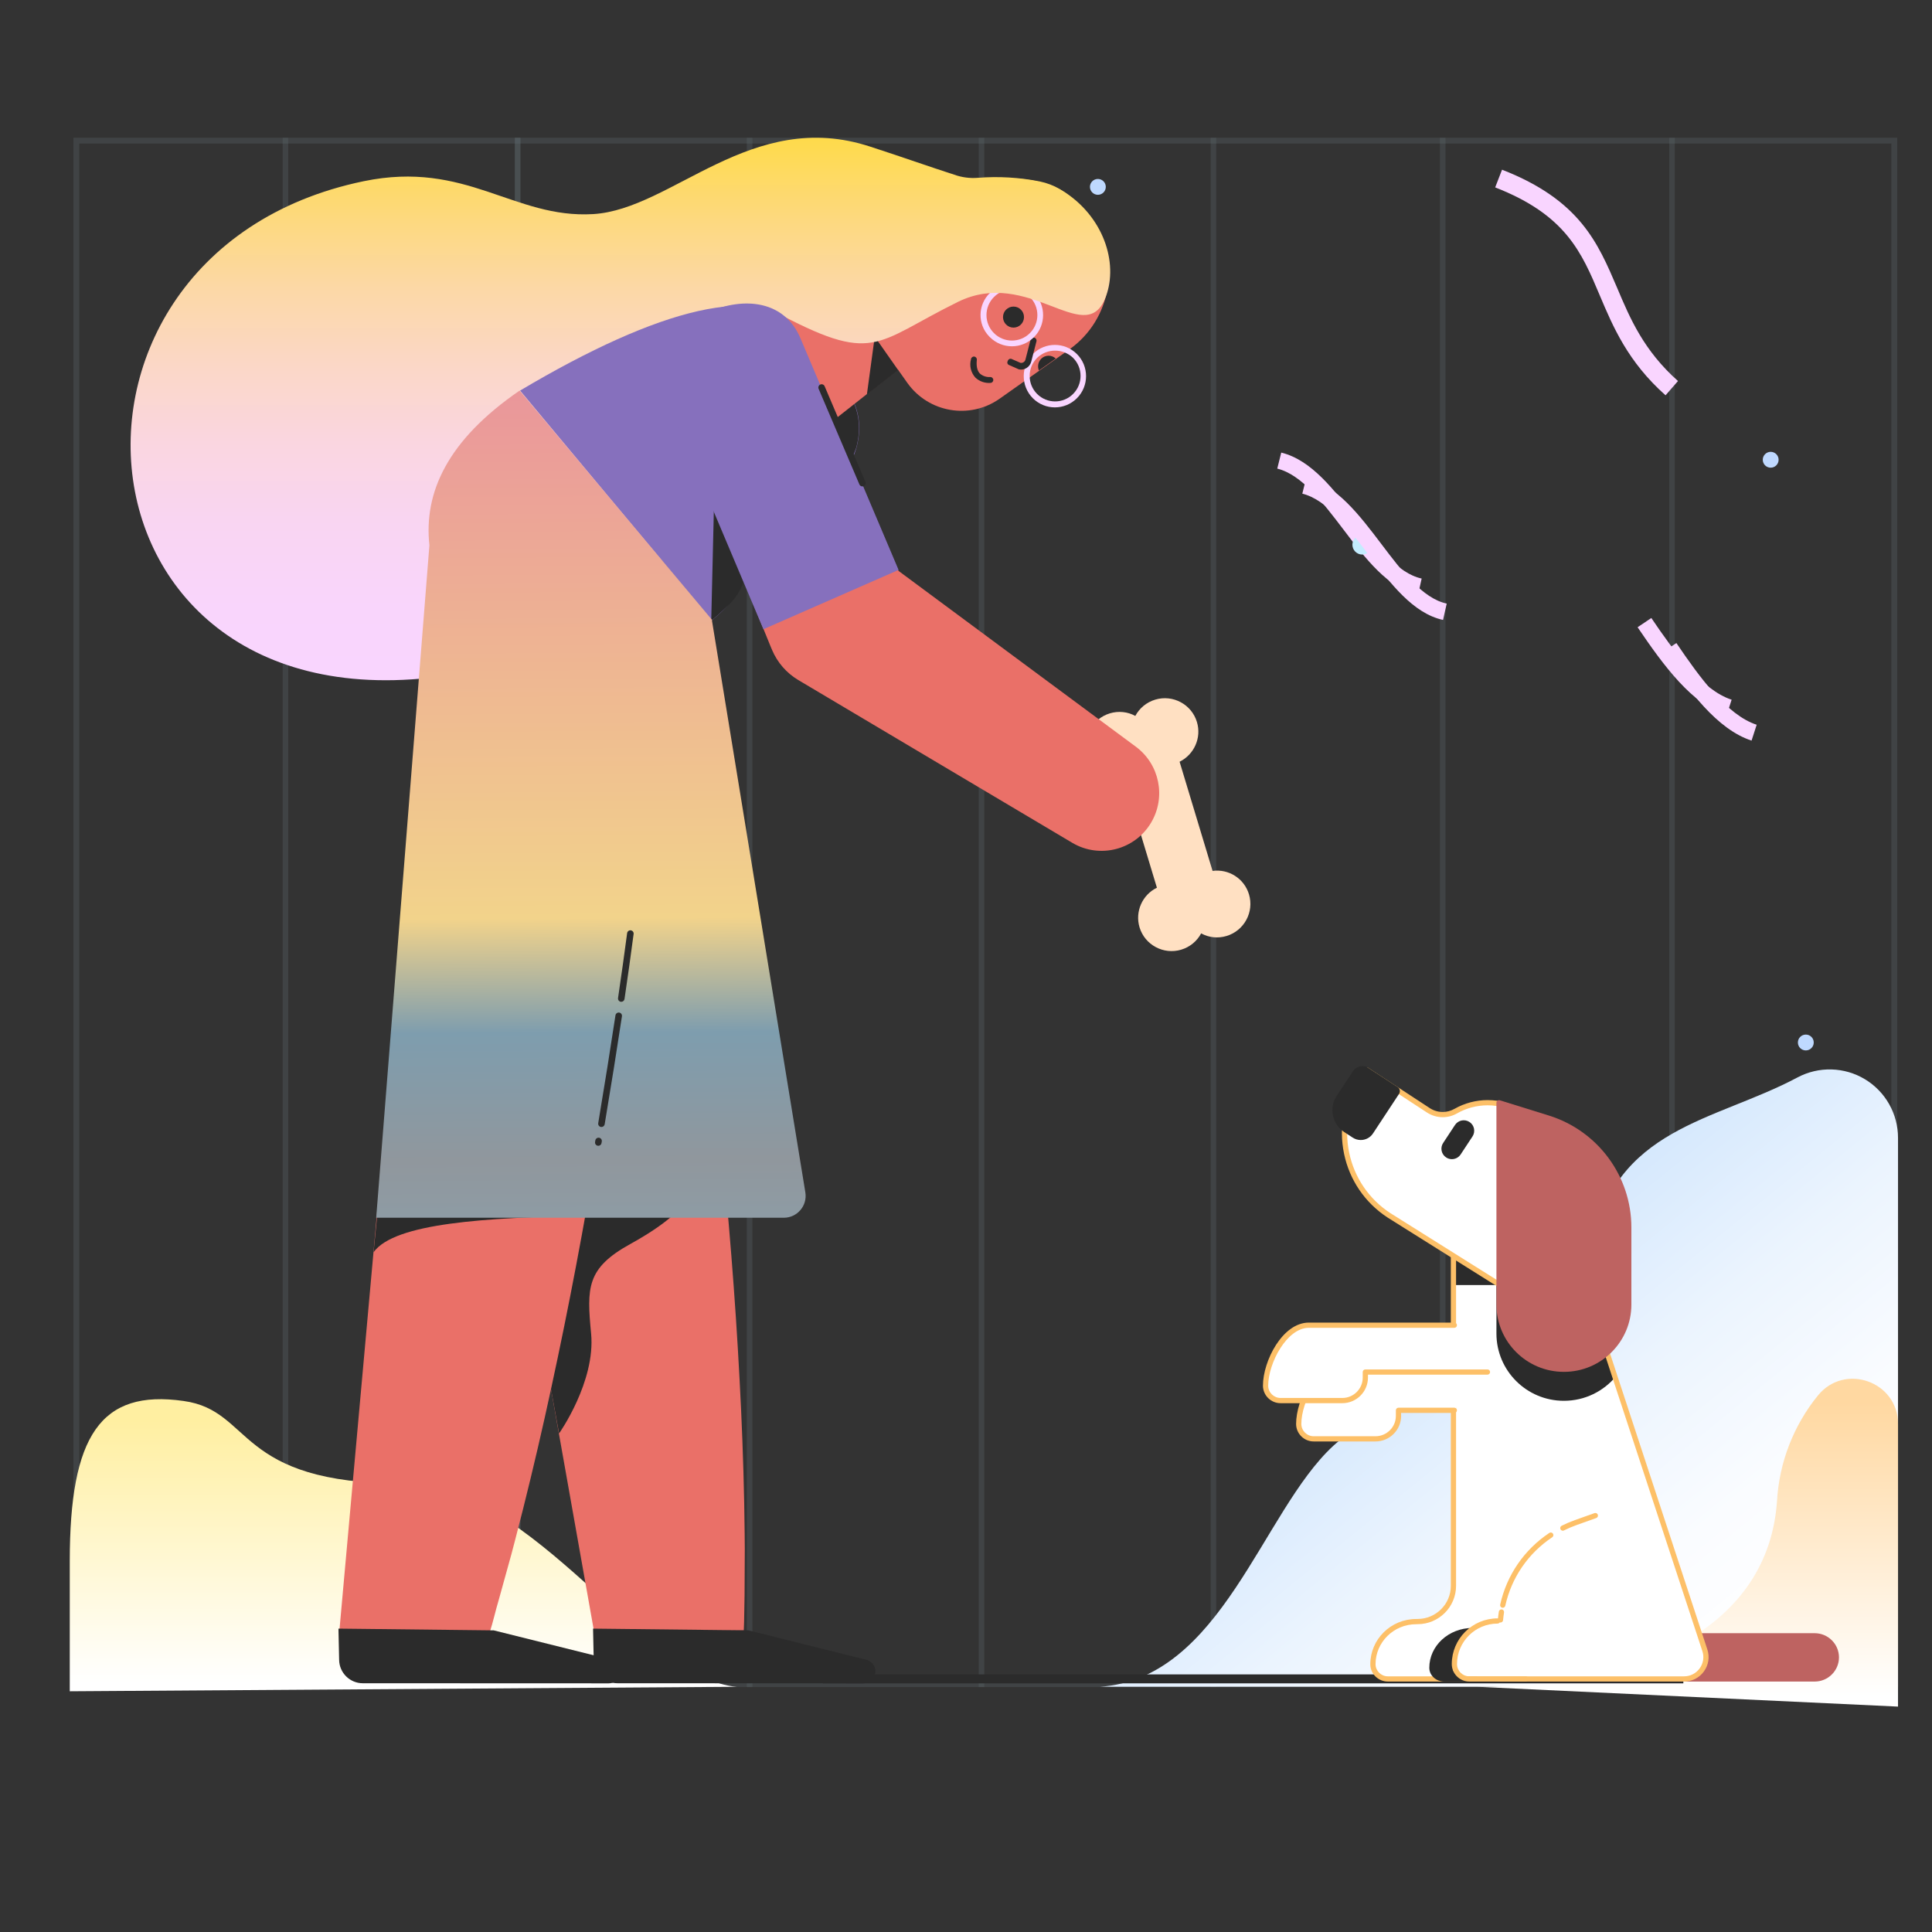 <svg width="3000" height="3000" viewBox="0 0 3000 3000" fill="none" xmlns="http://www.w3.org/2000/svg">
<rect x="0" y="0" width="3000" height="3000" fill="#333333" stroke="none"/>
<g opacity="0.3">
<path opacity="0.3" d="M2936.97 222.913V2610.21H123.101V222.913H2936.97ZM2946.01 213.889H114.077V2619.65H2946.01V213.889Z" fill="#C4ECFE"/>
<path opacity="0.3" d="M808.105 213.889H799.492V2619.65H808.105V213.889Z" fill="#C4ECFE"/>
<path opacity="0.3" d="M1168.25 213.889H1159.63V2619.65H1168.25V213.889Z" fill="#C4ECFE"/>
<path opacity="0.3" d="M808.105 213.889H799.492V2619.65H808.105V213.889Z" fill="#C4ECFE"/>
<path opacity="0.3" d="M447.555 213.889H438.942V2619.65H447.555V213.889Z" fill="#C4ECFE"/>
<path opacity="0.3" d="M1528.39 213.889H1519.78V2619.65H1528.39V213.889Z" fill="#C4ECFE"/>
<path opacity="0.3" d="M1888.53 213.889H1879.92V2619.65H1888.53V213.889Z" fill="#C4ECFE"/>
<path opacity="0.3" d="M2244.57 213.889H2235.96V2619.65H2244.57V213.889Z" fill="#C4ECFE"/>
<path opacity="0.3" d="M2600.61 213.889H2592V2619.65H2600.61V213.889Z" fill="#C4ECFE"/>
</g>
<path d="M2804.06 1631.09C2810.86 1631.09 2816.37 1625.58 2816.37 1618.79C2816.37 1611.99 2810.86 1606.48 2804.06 1606.48C2797.27 1606.48 2791.76 1611.99 2791.76 1618.79C2791.76 1625.58 2797.27 1631.09 2804.06 1631.09Z" fill="#BFD9FF"/>
<path d="M2749.51 726.217C2756.31 726.217 2761.82 720.707 2761.82 713.91C2761.82 707.113 2756.31 701.603 2749.51 701.603C2742.72 701.603 2737.21 707.113 2737.21 713.91C2737.21 720.707 2742.72 726.217 2749.51 726.217Z" fill="#BFD9FF"/>
<path d="M566.51 521.121C573.307 521.121 578.817 515.611 578.817 508.815C578.817 502.018 573.307 496.508 566.51 496.508C559.713 496.508 554.203 502.018 554.203 508.815C554.203 515.611 559.713 521.121 566.51 521.121Z" fill="#BFD9FF"/>
<path d="M1704.77 302.49C1711.57 302.49 1717.08 296.98 1717.08 290.183C1717.08 283.387 1711.57 277.877 1704.77 277.877C1697.98 277.877 1692.47 283.387 1692.47 290.183C1692.47 296.98 1697.98 302.49 1704.77 302.49Z" fill="#BFD9FF"/>
<path d="M987.36 1938.73C993.476 1938.73 998.434 1933.77 998.434 1927.66C998.434 1921.54 993.476 1916.58 987.36 1916.58C981.244 1916.58 976.286 1921.54 976.286 1927.66C976.286 1933.77 981.244 1938.73 987.36 1938.73Z" fill="#BFD9FF"/>
<path d="M1707.64 2619.24C1897.15 2606.93 1959.5 2347.28 2070.24 2245.14C2181 2142.62 2419.72 2216.02 2471.81 1936.68C2506.68 1750.05 2662.14 1741.84 2791.35 1672.93C2807.54 1664.36 2825.67 1660.12 2843.98 1660.63C2862.29 1661.13 2880.16 1666.37 2895.85 1675.82C2911.54 1685.28 2924.51 1698.63 2933.52 1714.58C2942.52 1730.53 2947.24 1748.55 2947.23 1766.86V2619.24H1707.64Z" fill="url(#paint0_linear_50_2224)"/>
<path d="M414.74 2558.12H141.97V2285.34H414.74V2558.12ZM150.582 2549.1H405.729V2293.95H150.582V2549.1Z" fill="#2B2B2B"/>
<path d="M246.974 2462.54C234.156 2462.54 221.626 2458.74 210.968 2451.62C200.31 2444.5 192.004 2434.38 187.098 2422.54C182.193 2410.69 180.91 2397.66 183.41 2385.09C185.911 2372.52 192.083 2360.97 201.147 2351.91C210.211 2342.84 221.759 2336.67 234.33 2334.17C246.902 2331.67 259.933 2332.95 271.775 2337.86C283.617 2342.76 293.739 2351.07 300.86 2361.73C307.982 2372.39 311.783 2384.92 311.783 2397.74C311.745 2414.91 304.905 2431.38 292.759 2443.52C280.613 2455.67 264.151 2462.51 246.974 2462.54ZM246.974 2341.95C235.941 2341.95 225.155 2345.22 215.981 2351.35C206.807 2357.48 199.657 2366.19 195.435 2376.39C191.213 2386.58 190.108 2397.8 192.261 2408.62C194.413 2419.44 199.726 2429.38 207.528 2437.18C215.329 2444.98 225.269 2450.3 236.091 2452.45C246.912 2454.6 258.129 2453.5 268.322 2449.27C278.515 2445.05 287.228 2437.9 293.358 2428.73C299.487 2419.55 302.759 2408.77 302.759 2397.74C302.743 2382.95 296.86 2368.77 286.402 2358.31C275.944 2347.85 261.764 2341.97 246.974 2341.95Z" fill="#2B2B2B"/>
<path d="M295.786 2434.24L359.777 2492.9C360.621 2493.61 361.313 2494.48 361.809 2495.47C362.305 2496.45 362.595 2497.53 362.663 2498.63C362.73 2499.73 362.573 2500.84 362.2 2501.87C361.828 2502.91 361.248 2503.86 360.497 2504.67C359.745 2505.48 358.837 2506.13 357.828 2506.57C356.819 2507.02 355.729 2507.25 354.626 2507.26C353.523 2507.28 352.429 2507.06 351.411 2506.64C350.393 2506.21 349.471 2505.59 348.703 2504.8L348.296 2504.39L289.224 2440.39C288.813 2439.98 288.494 2439.48 288.29 2438.94C288.086 2438.39 288 2437.81 288.038 2437.23C288.077 2436.64 288.239 2436.08 288.513 2435.56C288.788 2435.05 289.169 2434.6 289.63 2434.24C290.462 2433.46 291.562 2433.02 292.706 2433.02C293.85 2433.02 294.951 2433.46 295.782 2434.24H295.786Z" fill="#2B2B2B"/>
<path d="M2293.8 2619.23L2947.23 2650V2211.1C2947.23 2145.06 2864.37 2115.93 2822.94 2166.8C2785.09 2213.33 2762.85 2270.59 2759.36 2330.46C2746.25 2525.71 2550.16 2619.23 2293.8 2619.23Z" fill="url(#paint1_linear_50_2224)"/>
<path d="M1144.05 2619.24C1005 2609.39 827.796 2303.82 628.036 2303.82C363.467 2303.82 394.232 2190.61 285.123 2175.43C155.933 2156.95 108.333 2229.56 108.333 2423.98V2626.21L1144.05 2619.24Z" fill="url(#paint2_linear_50_2224)"/>
<path d="M2586.26 613.812C2527.6 561.736 2504.63 507.163 2484.14 458.761C2455.84 391.49 2431.23 333.65 2321.71 290.993L2332.37 263.511C2453.38 310.68 2481.27 377.133 2511.21 447.276C2531.31 494.856 2552.23 544.079 2605.56 591.659L2586.26 613.812Z" fill="#F9D5FF"/>
<path d="M1904.67 1453.36C1932.06 1445.08 1947.66 1416.02 1939.39 1388.65C1931.93 1363.93 1907.66 1348.94 1882.87 1352.36L1831.67 1182.83C1854.14 1171.7 1866.04 1145.78 1858.57 1121.06C1850.31 1093.7 1821.23 1078.12 1793.84 1086.39C1780.28 1090.49 1769.39 1099.58 1762.89 1111.69C1751.04 1105.12 1736.67 1103.66 1723.37 1107.68C1695.98 1115.95 1680.39 1145.01 1688.66 1172.38C1696.12 1197.1 1720.38 1212.1 1745.17 1208.67L1796.45 1378.46C1773.91 1389.33 1762.09 1415.52 1769.47 1439.97C1777.74 1467.34 1806.81 1482.91 1834.2 1474.64C1847.76 1470.54 1858.66 1461.45 1865.16 1449.34C1877.01 1455.91 1891.11 1457.45 1904.67 1453.36Z" fill="#FFE0C2"/>
<path d="M986.855 955.591C1005.08 1019.73 1024.4 1118.93 1037.38 1182.71C1050.02 1246.46 1061.37 1310.36 1071.42 1374.41C1076.28 1406.41 1081.13 1438.42 1085.34 1470.33L1091.64 1518.21L1097.61 1566.05L1100.43 1590.11L1102.93 1614.12L1108.25 1662.19C1111.46 1693.98 1115.02 1726.14 1118.23 1757.93C1131.11 1885.73 1141.7 2013.57 1148.37 2141.54C1151.87 2205.38 1154.27 2269.3 1155.58 2333.28L1156.31 2381.08L1156.52 2405.12L1156.4 2429.11C1156.21 2445.1 1156.35 2461.12 1156.16 2477.1C1155.65 2493.04 1155.79 2515.86 1154.94 2531.76L922.455 2533.46L784.463 1756.35C772.456 1692.37 761.764 1628.55 750.73 1564.38L717.644 1372.15L651.158 988.011L986.855 955.591Z" fill="#EA7068"/>
<path d="M1060.12 1870.53L803.784 1872.86L868.133 2225.85C868.133 2225.85 924.984 2145.57 917.875 2070.78C911.101 1999.51 910.519 1969.28 978.838 1931.63C1046.57 1894.29 1060.12 1870.53 1060.12 1870.53Z" fill="#2B2B2B"/>
<path d="M1011.3 977.368C1012.37 1041.84 1005.18 1140.78 1001.11 1204.45C996.724 1268.05 991.001 1331.69 983.942 1395.37C980.254 1427.18 976.566 1458.98 972.244 1490.65L965.762 1538.14L958.965 1585.57L955.371 1609.4L951.46 1633.17L943.944 1680.77C938.671 1712.22 933.642 1744.06 928.372 1775.51C907.147 1901.96 883.632 2028.24 856.175 2154.32C842.645 2217.23 828.004 2280.12 812.255 2342.98L800.249 2389.92L794.054 2413.51L787.541 2437.04C783.095 2452.7 778.963 2468.43 774.516 2484.08C769.751 2499.67 765.619 2518.79 760.538 2534.31L527.059 2531.29L597.907 1745.12C602.994 1681.34 607.709 1618.01 613.815 1554.12L632.08 1362.76L668.211 980.314L1011.3 977.368Z" fill="#EA7068"/>
<path d="M1340.62 2613.89L958.775 2613.74C938.644 2613.78 922.224 2597.59 921.93 2577.41L920.883 2528.92L1162 2531.62L1344.77 2577.17C1354.77 2579.37 1361.09 2589.29 1358.89 2599.31C1357 2607.88 1349.39 2613.96 1340.62 2613.89Z" fill="#2B2B2B"/>
<path d="M945.288 2613.89L563.439 2613.74C543.308 2613.78 526.889 2597.59 526.594 2577.41L525.547 2528.92L766.668 2531.62L949.433 2577.17C959.431 2579.37 965.751 2589.29 963.55 2599.31C961.663 2607.88 954.046 2613.96 945.288 2613.89Z" fill="#2B2B2B"/>
<path d="M580.076 1944.42L592.739 1816.23L938.193 1826.41L911.099 1887.51C753.995 1890.97 613.053 1898.84 580.076 1944.42Z" fill="#2B2B2B"/>
<path d="M771.958 1033.42C924.913 994.929 1302.07 619.767 1435.12 542.426C1479.82 516.53 1567.12 499.733 1635.92 467.883C1722.17 428.335 1707.51 300.95 1614.27 281.702C1582.78 275.474 1550.58 273.59 1518.58 276.102C1506.04 277.137 1493.42 275.464 1481.57 271.201C1443.5 258.952 1405.44 245.304 1351.66 227.804C1166.57 166.912 1044.35 325.095 921.076 332.443C797.803 339.791 724.119 248.451 564.875 281.349C11.366 395.79 101.814 1201.06 771.958 1033.42Z" fill="url(#paint3_linear_50_2224)"/>
<path d="M661.257 1835.34C653.074 1835.34 646.44 1828.69 646.44 1820.49C646.44 1812.29 653.074 1805.64 661.257 1805.64C669.44 1805.64 676.074 1812.29 676.074 1820.49C676.074 1828.69 669.44 1835.34 661.257 1835.34Z" fill="#BFD9FF"/>
<path d="M807.578 606.469L1105.11 963.432C1202.19 885.039 1131.3 832.896 1217.56 805.948C1269.94 789.85 1316.04 744.356 1330.01 694.66C1338.39 663.163 1334.9 630.268 1311.5 601.218C1306.26 594.569 1301.72 588.62 1297.18 583.369C1264.35 542.074 1262.26 535.075 1244.79 513.377C1182.99 436.736 1023.74 478.031 807.578 606.469Z" fill="#8670BD"/>
<path d="M1408.93 594.569L1353.4 515.827C1324.67 475.044 1334.36 418.642 1375.05 389.84L1493.79 305.851C1559.01 259.8 1649.11 275.291 1695.29 340.497C1741.24 405.857 1725.78 496.152 1660.71 542.426L1551.76 619.417C1505.38 651.701 1441.73 640.627 1408.93 594.569Z" fill="#EA7068"/>
<path d="M1616.71 557.123C1612.02 561.942 1610.64 569.1 1613.22 575.322L1639.41 556.773C1632.98 550.745 1622.95 550.898 1616.71 557.123Z" fill="#2B2B2B"/>
<path d="M1297.18 583.369L1253.53 655.113L1315.71 731.502L1329.65 695.01C1338.04 663.513 1334.54 630.618 1311.14 601.568C1305.56 594.569 1301.02 588.62 1297.18 583.369Z" fill="#2B2B2B"/>
<path d="M1230.48 627.814L1195.91 500.079L1427.43 352.044L1516.13 478.031L1297.53 650.211C1279.06 664.738 1252.33 661.51 1237.84 642.999C1237.71 642.836 1237.59 642.673 1237.46 642.51C1234.72 637.823 1232.38 632.905 1230.48 627.814Z" fill="#EA7068"/>
<path d="M1603.79 618.368C1622.69 637.311 1653.33 637.311 1672.24 618.368C1691.14 599.426 1691.14 568.717 1672.24 549.775C1653.33 530.832 1622.69 530.832 1603.79 549.775C1584.93 568.734 1584.93 599.406 1603.79 618.368ZM1666.3 555.724C1681.73 571.188 1681.73 596.256 1666.3 611.72C1650.87 627.183 1625.85 627.183 1610.42 611.72C1594.99 596.256 1594.99 571.188 1610.42 555.724C1626.02 540.675 1650.7 540.675 1666.3 555.724Z" fill="#F9D5FF"/>
<path d="M1565.38 565.873C1565.85 566.378 1566.45 566.741 1567.12 566.921L1582.14 573.57C1590.79 575.352 1599.29 569.932 1601.35 561.321L1609.38 530.174C1610.1 527.645 1608.63 525.012 1606.11 524.292C1603.66 523.596 1601.1 524.954 1600.3 527.374L1592.27 558.521C1591.34 561.885 1588.02 563.999 1584.59 563.422L1570.97 557.472C1568.79 556.451 1566.19 557.398 1565.18 559.583C1565.12 559.695 1565.08 559.807 1565.03 559.923C1563.63 562.723 1563.98 564.471 1565.38 565.873Z" fill="#2B2B2B"/>
<path d="M1514.74 586.519C1521.09 592.336 1529.56 595.252 1538.14 594.569C1540.64 594.4 1542.54 592.227 1542.38 589.712C1542.21 587.197 1540.04 585.297 1537.53 585.463C1537.5 585.466 1537.47 585.466 1537.44 585.47C1531.73 585.792 1526.11 583.915 1521.73 580.219C1517.19 575.671 1515.79 567.97 1516.84 558.521C1517.01 556.006 1515.11 553.831 1512.6 553.664C1510.12 553.498 1507.97 555.348 1507.76 557.822C1504.96 567.957 1507.61 578.814 1514.74 586.519Z" fill="#2B2B2B"/>
<path d="M1394.61 574.623L1358.29 522.826L1346.07 612.768L1394.61 574.623Z" fill="#2B2B2B"/>
<path d="M1573.76 508.713C1564.76 508.713 1557.46 501.401 1557.46 492.381C1557.46 483.361 1564.76 476.049 1573.76 476.049C1582.76 476.049 1590.06 483.361 1590.06 492.381C1590.06 501.401 1582.76 508.713 1573.76 508.713Z" fill="#2B2B2B"/>
<path d="M1537.09 523.528C1555.99 542.471 1586.63 542.471 1605.54 523.528C1624.44 504.586 1624.44 473.877 1605.54 454.935C1586.63 435.992 1555.99 435.992 1537.09 454.935C1518.19 473.205 1517.65 503.371 1535.88 522.313C1536.27 522.724 1536.68 523.128 1537.09 523.528ZM1599.25 461.234C1614.68 476.697 1614.68 501.766 1599.25 517.229C1583.82 532.692 1558.81 532.692 1543.38 517.229C1527.94 501.766 1527.94 476.697 1543.38 461.234C1558.65 445.771 1583.54 445.645 1598.97 460.952C1599.06 461.047 1599.16 461.139 1599.25 461.234Z" fill="#F9D5FF"/>
<path d="M1199.75 482.23C1358.99 567.621 1356.2 533.324 1487.85 468.582C1596.81 415.387 1683.06 538.225 1715.19 465.432C1737.54 414.338 1716.94 341.196 1655.13 299.551C1592.96 258.256 1468.99 278.203 1397.75 320.9C1325.81 364.293 1199.75 482.23 1199.75 482.23Z" fill="url(#paint4_linear_50_2224)"/>
<path d="M1108.93 772.506L1104.41 963.428C1108.67 960.913 1118.86 951.576 1131.76 939.124C1165.4 906.649 1169.61 854.13 1141.7 816.595L1108.93 772.506Z" fill="#2B2B2B"/>
<path d="M1151.03 891.916L1196.89 1004.57L1199.09 1009.72C1207.3 1028.9 1221.33 1044.99 1239.19 1055.73L1665.18 1308.8C1707.75 1333.91 1762.58 1319.68 1787.64 1277.02C1810.73 1237.7 1800.66 1187.27 1764.26 1159.87L1395.21 886.478L1358.46 800.218L1151.03 891.916Z" fill="#EA7068"/>
<path d="M1395.3 884.988L1243.06 525.534C1218.57 467.14 1156.58 459.792 1098.59 484.982C1040.59 510.173 1008.06 556.814 1032.56 615.209L1185.43 977.052L1395.3 884.988Z" fill="#8670BD"/>
<path d="M666.784 846.703C657.85 765.304 694.268 683.802 806.88 606.469L1105.68 962.553C1105.68 962.553 1105.61 962.804 1105.47 963.215L1250.54 1851.48C1253.91 1872.14 1238.01 1890.9 1217.12 1890.9H584.153L666.784 846.703Z" fill="url(#paint5_linear_50_2224)"/>
<path d="M929.042 1779.19C931.473 1779.19 933.624 1777.43 934.044 1774.95L934.454 1772.53C934.921 1769.76 933.055 1767.13 930.288 1766.66C927.514 1766.2 924.896 1768.06 924.432 1770.83L924.029 1773.24C923.558 1776.02 925.421 1778.65 928.188 1779.11C928.473 1779.17 928.761 1779.19 929.042 1779.19ZM933.942 1749.99C936.381 1749.99 938.528 1748.23 938.948 1745.74C949.305 1683.7 958.07 1628.86 965.741 1578.1C966.161 1575.32 964.254 1572.72 961.477 1572.3C958.713 1571.92 956.116 1573.79 955.692 1576.57C948.028 1627.28 939.273 1682.07 928.926 1744.06C928.462 1746.83 930.332 1749.46 933.099 1749.93C933.38 1749.97 933.665 1749.99 933.942 1749.99ZM964.728 1555.59C967.204 1555.59 969.375 1553.78 969.744 1551.25C974.946 1516.03 979.698 1482.08 983.874 1450.34C984.24 1447.55 982.282 1444.99 979.502 1444.62C976.738 1444.27 974.167 1446.22 973.798 1449.01C969.632 1480.7 964.888 1514.59 959.696 1549.76C959.282 1552.54 961.199 1555.13 963.977 1555.54C964.227 1555.58 964.478 1555.59 964.728 1555.59Z" fill="#2B2B2B"/>
<path d="M1339.14 755.315C1339.8 755.315 1340.48 755.183 1341.14 754.904C1343.72 753.798 1344.91 750.808 1343.81 748.222L1280.49 599.752C1279.39 597.166 1276.41 595.968 1273.82 597.071C1271.24 598.177 1270.05 601.167 1271.15 603.754L1334.47 752.223C1335.29 754.158 1337.17 755.315 1339.14 755.315Z" fill="#2B2B2B"/>
<path d="M2613.89 2600H1277.78V2613.89H2613.89V2600Z" fill="#2B2B2B"/>
<path d="M2647.29 2562.59L2445.19 1947.88H2258.26V1965.35L2256.91 2462.47C2256.91 2493.12 2231.99 2517.97 2201.25 2517.97L2198.95 2518.03C2161.9 2518.03 2131.87 2547.65 2131.87 2584.19C2131.87 2584.19 2131.87 2584.19 2131.87 2584.2C2131.89 2596.83 2142.31 2607.06 2155.12 2607.06H2258.26H2291.54H2614.98C2638.12 2607.06 2654.5 2584.51 2647.29 2562.59Z" fill="white"/>
<path d="M2473.64 2026.48V1787.79C2448.34 1768.61 2416.8 1757.21 2382.58 1757.21H2323.65V2070.67C2323.65 2128.38 2370.56 2175.16 2428.42 2175.16C2461.12 2175.16 2490.31 2160.22 2509.52 2136.82L2473.64 2026.48Z" fill="#2B2B2B"/>
<path d="M2361.21 1919.77H2258.26V1995.41H2361.21V1919.77Z" fill="#2B2B2B"/>
<path d="M2817.9 2536.02H2638.33L2648.37 2562.74C2654.07 2587.92 2643.52 2606.96 2615.74 2610.77L2613.27 2611.11H2817.9C2838.61 2611.11 2855.56 2594.22 2855.56 2573.56C2855.56 2552.91 2838.61 2536.02 2817.9 2536.02Z" fill="#BE6361"/>
<path d="M2614.98 2611.11H2258.26C2256.02 2611.11 2254.2 2609.3 2254.2 2607.06C2254.2 2604.82 2256.02 2603.01 2258.26 2603.01H2614.98C2624.69 2603.01 2633.53 2598.51 2639.23 2590.67C2644.93 2582.83 2646.46 2573.05 2643.43 2563.85L2442.25 1951.93H2258.26C2256.02 1951.93 2254.2 1950.12 2254.2 1947.88C2254.2 1945.64 2256.02 1943.82 2258.26 1943.82H2445.19C2446.95 1943.82 2448.51 1944.95 2449.05 1946.61L2651.16 2561.32C2655.01 2573.02 2653.06 2585.45 2645.81 2595.43C2638.56 2605.39 2627.33 2611.11 2614.98 2611.11Z" fill="#FDC068"/>
<path d="M2291.54 2611.11H2155.12C2140.08 2611.11 2127.83 2599.04 2127.81 2584.2C2127.81 2545.47 2159.72 2513.97 2198.95 2513.97L2201.16 2513.92C2229.7 2513.92 2252.85 2490.84 2252.85 2462.47V1939.28C2252.85 1937.04 2254.67 1935.23 2256.91 1935.23C2259.15 1935.23 2260.97 1937.04 2260.97 1939.28V2462.47C2260.97 2495.31 2234.18 2522.02 2201.25 2522.02L2199.04 2522.08C2164.21 2522.08 2135.94 2549.94 2135.94 2584.19C2135.95 2594.56 2144.56 2603.01 2155.12 2603.01H2291.54C2293.78 2603.01 2295.6 2604.82 2295.6 2607.06C2295.6 2609.3 2293.79 2611.11 2291.54 2611.11Z" fill="#FDC068"/>
<path d="M2258.26 2189.92H2171.57V2198.58C2171.57 2218.28 2155.56 2234.25 2135.81 2234.25H2127.55H2039.92C2027.12 2234.25 2016.71 2223.93 2016.65 2211.15C2016.65 2211.14 2016.65 2211.13 2016.65 2211.12C2016.65 2174.18 2046.68 2117.21 2083.73 2117.21H2309.74L2258.26 2189.92Z" fill="white"/>
<path d="M2135.81 2238.29H2039.92C2024.92 2238.29 2012.66 2226.13 2012.58 2211.17C2012.58 2172.58 2043.13 2113.16 2083.73 2113.16H2309.74C2311.98 2113.16 2313.8 2114.97 2313.8 2117.21C2313.8 2119.45 2311.98 2121.26 2309.74 2121.26H2083.73C2049.55 2121.26 2020.71 2176.46 2020.71 2211.12C2020.77 2221.64 2029.38 2230.19 2039.92 2230.19H2135.81C2153.29 2230.19 2167.51 2216.01 2167.51 2198.58V2189.92C2167.51 2187.68 2169.33 2185.87 2171.57 2185.87H2258.26C2260.51 2185.87 2262.33 2187.68 2262.33 2189.92C2262.33 2192.16 2260.51 2193.98 2258.26 2193.98H2175.64V2198.58C2175.64 2220.48 2157.77 2238.29 2135.81 2238.29Z" fill="#FDC068"/>
<path d="M2396.19 1840.79L2405.9 1826.05C2423.68 1799.04 2416.07 1762.42 2388.99 1744.69L2364.05 1728.36C2331.92 1707.32 2291.74 1707.51 2260.38 1725.41C2247.11 1732.98 2230.68 1732.41 2217.9 1724.04L2122.49 1661.57L2112.91 1676.13C2066.59 1746.47 2086.23 1840.95 2156.77 1887.14L2346.2 2006.09L2439.65 1864.17L2396.19 1840.79Z" fill="white"/>
<path d="M2346.2 2010.15C2345.46 2010.15 2344.71 2009.94 2344.04 2009.52L2154.6 1890.57C2119.52 1867.59 2095.54 1832.43 2087.04 1791.51C2078.53 1750.6 2086.52 1708.83 2109.51 1673.9L2119.1 1659.34C2119.69 1658.44 2120.61 1657.82 2121.67 1657.6C2122.73 1657.38 2123.82 1657.59 2124.72 1658.18L2220.13 1720.65C2226.15 1724.59 2233.12 1726.67 2240.29 1726.67C2246.63 1726.67 2252.88 1725.02 2258.36 1721.89C2274.04 1712.94 2291.91 1708.21 2310.01 1708.21C2330.08 1708.21 2349.54 1714.01 2366.28 1724.97L2391.22 1741.3C2420.25 1760.3 2428.36 1799.32 2409.3 1828.27L2402.02 1839.31L2441.58 1860.59C2442.58 1861.13 2443.32 1862.07 2443.59 1863.17C2443.87 1864.27 2443.67 1865.44 2443.05 1866.39L2349.6 2008.32C2348.82 2009.5 2347.52 2010.15 2346.2 2010.15ZM2123.66 1667.18L2116.3 1678.35C2094.5 1711.47 2086.93 1751.07 2095 1789.87C2103.06 1828.66 2125.79 1862 2159 1883.75L2344.99 2000.55L2433.82 1865.63L2394.27 1844.35C2393.26 1843.81 2392.53 1842.88 2392.25 1841.78C2391.97 1840.68 2392.17 1839.51 2392.8 1838.56L2402.5 1823.82C2419.1 1798.61 2412.04 1764.63 2386.75 1748.08L2361.82 1731.75C2346.4 1721.65 2328.48 1716.32 2310.01 1716.32C2293.31 1716.32 2276.85 1720.68 2262.4 1728.93C2255.68 1732.76 2248.04 1734.78 2240.29 1734.78C2231.53 1734.78 2223.01 1732.24 2215.67 1727.44L2123.66 1667.18Z" fill="#FDC068"/>
<path d="M2089.46 1754.41L2102.77 1763.13C2111.34 1768.74 2122.95 1766.34 2128.58 1757.79L2169.06 1696.31C2170.14 1694.68 2169.68 1692.47 2168.04 1691.4L2122.83 1661.79C2116.66 1657.75 2108.29 1659.48 2104.23 1665.64L2078.98 1703.99C2067.96 1720.73 2072.67 1743.42 2089.46 1754.41Z" fill="#2B2B2B"/>
<path d="M2112.96 1770.21C2108.53 1770.21 2104.23 1768.93 2100.54 1766.51L2087.23 1757.79C2078.2 1751.88 2072.02 1742.78 2069.81 1732.17C2067.61 1721.57 2069.65 1710.76 2075.58 1701.77L2100.83 1663.41C2104.07 1658.49 2109.55 1655.56 2115.49 1655.56C2118.9 1655.56 2122.21 1656.54 2125.06 1658.41L2170.27 1688.01C2173.78 1690.31 2174.76 1695.03 2172.46 1698.53L2131.97 1760.01C2127.77 1766.4 2120.66 1770.21 2112.96 1770.21ZM2115.49 1663.66C2112.3 1663.66 2109.35 1665.23 2107.62 1667.86L2082.38 1706.22C2077.64 1713.41 2076 1722.04 2077.77 1730.53C2079.54 1739.02 2084.48 1746.3 2091.69 1751.02L2105 1759.74C2107.37 1761.29 2110.12 1762.11 2112.96 1762.11C2117.92 1762.11 2122.49 1759.66 2125.18 1755.57L2165.39 1694.51L2120.6 1665.18C2119.08 1664.18 2117.31 1663.66 2115.49 1663.66Z" fill="#2B2B2B"/>
<path d="M2254.47 1799.94C2251.41 1799.94 2248.32 1799.08 2245.57 1797.27C2238.06 1792.36 2235.97 1782.31 2240.9 1774.83L2259.31 1746.87C2264.23 1739.39 2274.31 1737.31 2281.81 1742.22C2289.32 1747.14 2291.41 1757.19 2286.48 1764.67L2268.08 1792.62C2264.95 1797.36 2259.76 1799.94 2254.47 1799.94Z" fill="#2B2B2B"/>
<path d="M2428.42 2130.21C2370.55 2130.21 2323.64 2083.43 2323.64 2025.73V1712.46C2323.64 1709.68 2326.35 1707.7 2329.01 1708.53L2404.96 1732.17C2481.25 1755.92 2533.2 1826.36 2533.2 1906.06V2025.72C2533.2 2083.43 2486.29 2130.21 2428.42 2130.21Z" fill="#BE6361"/>
<path d="M2268.43 2611.11H2242.67C2229.85 2611.11 2219.44 2601.56 2219.42 2589.74C2219.42 2589.74 2219.42 2589.74 2219.42 2589.74C2219.42 2555.59 2249.45 2527.91 2286.5 2527.91L2260.91 2559.63L2256.47 2594.06L2265.48 2603.24L2330.33 2611.11" fill="#2B2B2B"/>
<path d="M2369.28 2611.11H2281.63C2266.58 2611.11 2254.33 2598.92 2254.31 2583.95C2254.31 2544.82 2286.22 2512.99 2325.45 2512.99C2327.7 2512.99 2329.52 2514.8 2329.52 2517.04C2329.52 2519.28 2327.7 2521.09 2325.45 2521.09C2290.71 2521.09 2262.44 2549.29 2262.44 2583.94C2262.45 2594.45 2271.06 2603.01 2281.63 2603.01H2369.28C2371.52 2603.01 2373.34 2604.82 2373.34 2607.06C2373.34 2609.3 2371.52 2611.11 2369.28 2611.11Z" fill="#FDC068"/>
<path d="M2329.94 2519.44C2329.82 2519.44 2329.7 2519.44 2329.58 2519.43C2327.35 2519.24 2325.69 2517.27 2325.89 2515.04C2326.25 2510.85 2326.77 2506.63 2327.42 2502.47C2327.77 2500.26 2329.86 2498.76 2332.07 2499.1C2334.28 2499.45 2335.8 2501.52 2335.45 2503.73C2334.83 2507.7 2334.33 2511.74 2333.98 2515.74C2333.8 2517.85 2332.02 2519.44 2329.94 2519.44ZM2333.45 2496.55C2333.16 2496.55 2332.86 2496.52 2332.57 2496.45C2330.38 2495.97 2329 2493.81 2329.48 2491.62C2339.61 2445.88 2366.7 2406.36 2405.77 2380.32C2407.63 2379.08 2410.16 2379.58 2411.41 2381.44C2412.65 2383.3 2412.15 2385.82 2410.28 2387.06C2372.97 2411.93 2347.09 2449.69 2337.41 2493.37C2337 2495.26 2335.32 2496.55 2333.45 2496.55ZM2426.74 2376.87C2425.26 2376.87 2423.83 2376.05 2423.11 2374.63C2422.1 2372.64 2422.91 2370.2 2424.91 2369.19C2431.57 2365.85 2438.5 2362.89 2445.53 2360.39L2475.9 2349.57C2478.02 2348.82 2480.34 2349.92 2481.1 2352.03C2481.85 2354.13 2480.75 2356.45 2478.64 2357.2L2448.26 2368.02C2441.55 2370.41 2434.92 2373.24 2428.57 2376.43C2427.98 2376.73 2427.36 2376.87 2426.74 2376.87Z" fill="#FDC068"/>
<path d="M2320.57 2130.49H2120.1V2139.14C2120.1 2158.84 2104.09 2174.81 2084.33 2174.81H2076.08H1988.45C1975.64 2174.81 1965.24 2164.49 1965.17 2151.72C1965.17 2151.7 1965.17 2151.7 1965.17 2151.69C1965.17 2114.74 1995.21 2057.78 2032.25 2057.78H2304.32L2320.57 2130.49Z" fill="white"/>
<path d="M2084.33 2178.86H1988.45C1973.45 2178.86 1961.19 2166.69 1961.11 2151.74C1961.11 2113.15 1991.66 2053.72 2032.25 2053.72H2258.26C2260.51 2053.72 2262.33 2055.54 2262.33 2057.78C2262.33 2060.02 2260.51 2061.83 2258.26 2061.83H2032.25C1998.08 2061.83 1969.24 2117.02 1969.24 2151.69C1969.29 2162.21 1977.91 2170.76 1988.45 2170.76H2084.34C2101.82 2170.76 2116.04 2156.57 2116.04 2139.14V2130.49C2116.04 2128.25 2117.86 2126.44 2120.1 2126.44H2309.74C2311.98 2126.44 2313.8 2128.25 2313.8 2130.49C2313.8 2132.73 2311.98 2134.54 2309.74 2134.54H2124.17V2139.14C2124.17 2161.04 2106.3 2178.86 2084.33 2178.86Z" fill="#FDC068"/>
<path d="M2201.89 923.733C2155.35 913.736 2119.87 866.829 2085.67 821.714C2054.04 780.191 2021.39 737.127 1983.33 727.643L1989.51 702.778C2036.56 714.312 2072.04 760.949 2106.24 806.077C2137.61 847.604 2170.27 890.412 2207.55 898.359L2201.89 923.733Z" fill="#F9D5FF"/>
<path d="M2680.92 1111.11C2627.43 1093.68 2583.47 1033.96 2542.84 973.975L2564.18 959.619C2600.44 1013.19 2643.12 1071.64 2688.87 1086.5L2680.92 1111.11Z" fill="#F9D5FF"/>
<path d="M2115.28 861.111C2123.72 861.111 2130.56 854.271 2130.56 845.833C2130.56 837.396 2123.72 830.556 2115.28 830.556C2106.84 830.556 2100 837.396 2100 845.833C2100 854.271 2106.84 861.111 2115.28 861.111Z" fill="#C4ECFE"/>
<path d="M2240.78 962.622C2194.24 952.625 2158.76 905.717 2124.56 860.603C2092.93 819.08 2060.28 776.016 2022.22 766.532L2028.39 741.667C2075.45 753.201 2110.93 799.838 2145.13 844.966C2176.5 886.493 2209.15 929.301 2246.44 937.248L2240.78 962.622Z" fill="#F9D5FF"/>
<path d="M2719.81 1150C2666.32 1132.57 2622.35 1072.85 2581.73 1012.86L2603.07 998.508C2639.33 1052.08 2682.01 1110.53 2727.76 1125.39L2719.81 1150Z" fill="#F9D5FF"/>
<defs>
<linearGradient id="paint0_linear_50_2224" x1="2098.91" y1="1893.55" x2="2686.56" y2="2614.76" gradientUnits="userSpaceOnUse">
<stop stop-color="#C0DDFC"/>
<stop offset="0.19" stop-color="#D3E7FD"/>
<stop offset="0.49" stop-color="#EBF4FE"/>
<stop offset="0.77" stop-color="#FAFCFF"/>
<stop offset="1" stop-color="white"/>
</linearGradient>
<linearGradient id="paint1_linear_50_2224" x1="2620.51" y1="2178.47" x2="2620.51" y2="2634.54" gradientUnits="userSpaceOnUse">
<stop stop-color="#FFD8A1"/>
<stop offset="1" stop-color="white"/>
</linearGradient>
<linearGradient id="paint2_linear_50_2224" x1="626.189" y1="2206.22" x2="626.189" y2="2612.93" gradientUnits="userSpaceOnUse">
<stop stop-color="#FFEFA1"/>
<stop offset="1" stop-color="white"/>
</linearGradient>
<linearGradient id="paint3_linear_50_2224" x1="947.934" y1="1096.69" x2="947.934" y2="187.084" gradientUnits="userSpaceOnUse">
<stop stop-color="#F9D5FF"/>
<stop offset="0.17" stop-color="#F9D5FC"/>
<stop offset="0.32" stop-color="#F9D5F1"/>
<stop offset="0.45" stop-color="#FAD6E0"/>
<stop offset="0.58" stop-color="#FBD7C7"/>
<stop offset="0.71" stop-color="#FCD8A7"/>
<stop offset="0.83" stop-color="#FDD97F"/>
<stop offset="0.95" stop-color="#FEDA52"/>
<stop offset="1" stop-color="#FFDB40"/>
</linearGradient>
<linearGradient id="paint4_linear_50_2224" x1="1461.85" y1="1096.69" x2="1461.85" y2="187.084" gradientUnits="userSpaceOnUse">
<stop stop-color="#F9D5FF"/>
<stop offset="0.17" stop-color="#F9D5FC"/>
<stop offset="0.32" stop-color="#F9D5F1"/>
<stop offset="0.45" stop-color="#FAD6E0"/>
<stop offset="0.58" stop-color="#FBD7C7"/>
<stop offset="0.71" stop-color="#FCD8A7"/>
<stop offset="0.83" stop-color="#FDD97F"/>
<stop offset="0.95" stop-color="#FEDA52"/>
<stop offset="1" stop-color="#FFDB40"/>
</linearGradient>
<linearGradient id="paint5_linear_50_2224" x1="910.101" y1="615.602" x2="921.885" y2="2590.99" gradientUnits="userSpaceOnUse">
<stop stop-color="#EA979A"/>
<stop offset="0.41" stop-color="#F2D38B"/>
<stop offset="0.5" stop-color="#7E9DAE"/>
<stop offset="0.6" stop-color="#90979D"/>
<stop offset="1" stop-color="#7EBDDB"/>
</linearGradient>
</defs>
</svg>

